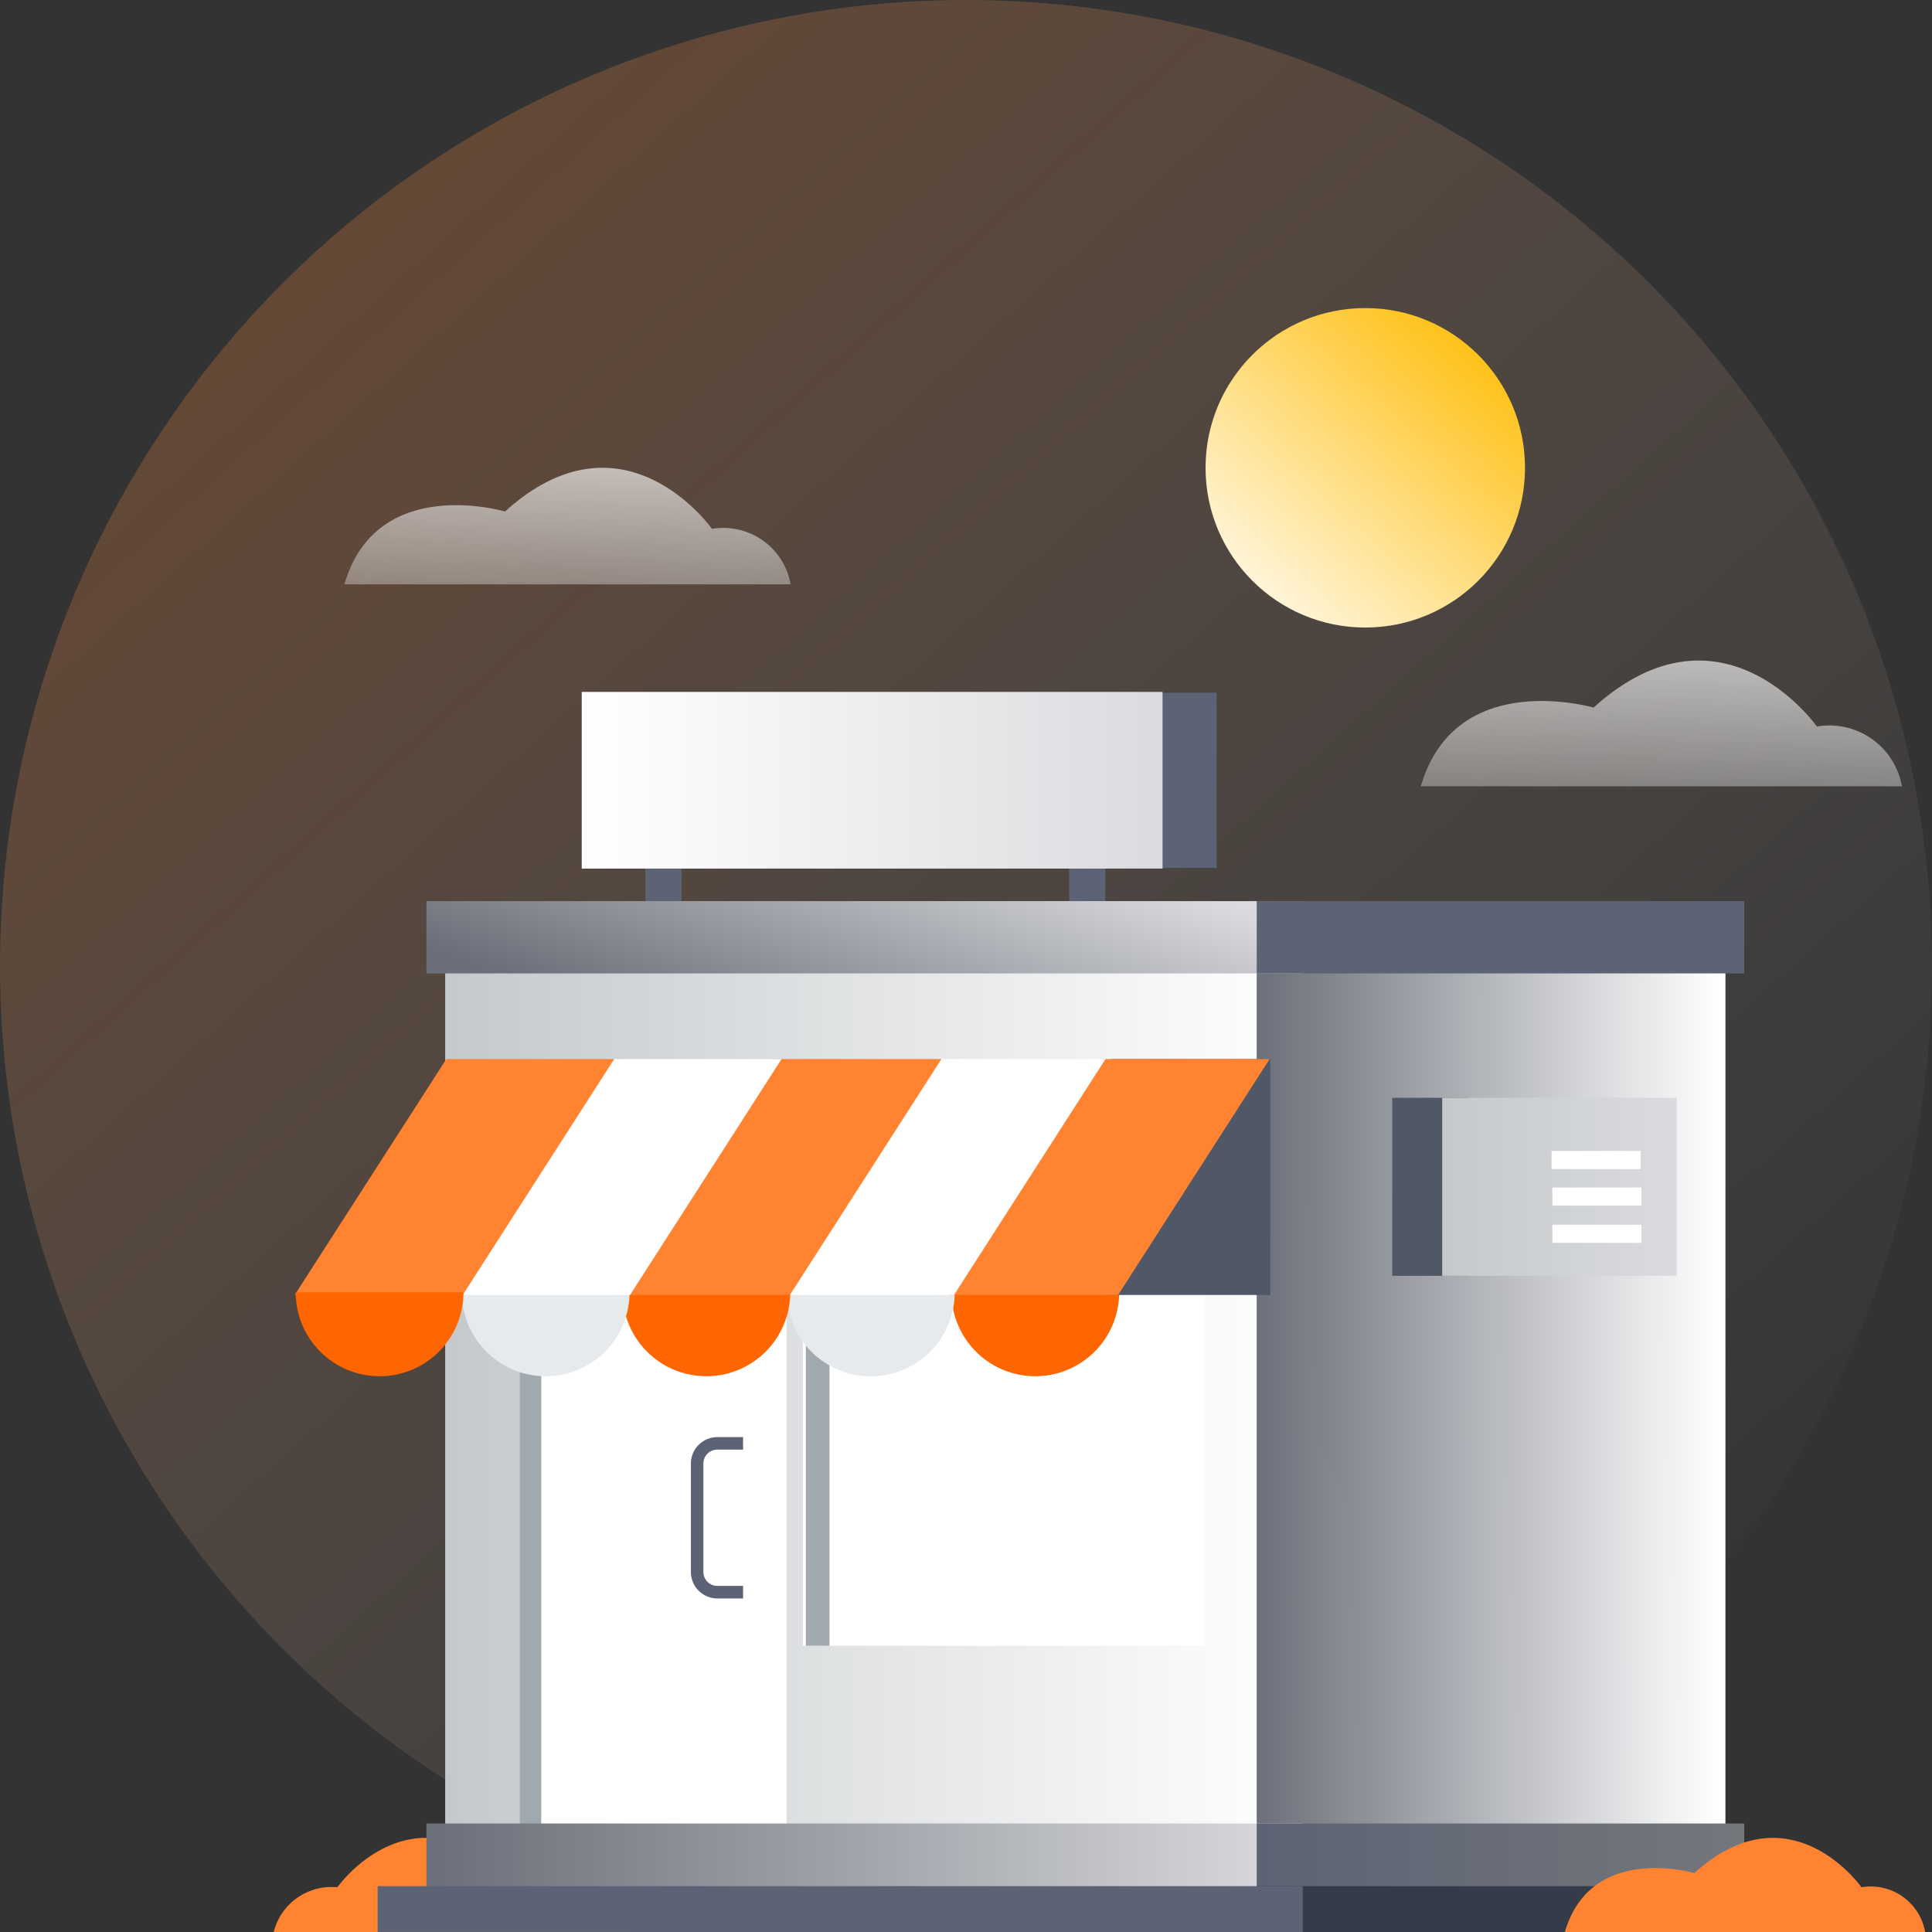 <svg xmlns="http://www.w3.org/2000/svg" xmlns:xlink="http://www.w3.org/1999/xlink" width="139" height="139" viewBox="0 0 139 139">
  <rect x="0" y="0" width="139" height="139" fill="#333333" stroke="none"/>
  <defs>
    <linearGradient id="linear-gradient" x1="0.177" y1="0.047" x2="0.91" y2="0.862" gradientUnits="objectBoundingBox">
      <stop offset="0" stop-color="#ff8331" stop-opacity="0.251"/>
      <stop offset="1" stop-color="#fff" stop-opacity="0"/>
    </linearGradient>
    <linearGradient id="linear-gradient-2" y1="0.5" x2="1" y2="0.5" gradientUnits="objectBoundingBox">
      <stop offset="0" stop-color="#c5c9cc"/>
      <stop offset="1" stop-color="#fff"/>
    </linearGradient>
    <linearGradient id="linear-gradient-3" x1="-0.003" y1="0.498" x2="0.984" y2="0.502" gradientUnits="objectBoundingBox">
      <stop offset="0" stop-color="#6a6f79"/>
      <stop offset="1" stop-color="#fff"/>
    </linearGradient>
    <linearGradient id="linear-gradient-4" y1="0.5" x2="1" y2="0.5" gradientUnits="objectBoundingBox">
      <stop offset="0" stop-color="#c5c9cc"/>
      <stop offset="1" stop-color="#dadbde"/>
    </linearGradient>
    <linearGradient id="linear-gradient-5" y1="0.5" x2="1" y2="0.5" gradientUnits="objectBoundingBox">
      <stop offset="0" stop-color="#fff"/>
      <stop offset="1" stop-color="#dadbde"/>
    </linearGradient>
    <linearGradient id="linear-gradient-6" x1="0.001" y1="0.617" x2="0.992" y2="0.386" gradientUnits="objectBoundingBox">
      <stop offset="0" stop-color="#6a6f79"/>
      <stop offset="1" stop-color="#dadbde"/>
    </linearGradient>
    <linearGradient id="linear-gradient-7" x1="0" y1="0.5" x2="1" y2="0.5" xlink:href="#linear-gradient-6"/>
    <linearGradient id="linear-gradient-8" y1="0.5" x2="1" y2="0.5" gradientUnits="objectBoundingBox">
      <stop offset="0" stop-color="#5c6374"/>
      <stop offset="1" stop-color="#74777c"/>
    </linearGradient>
    <linearGradient id="linear-gradient-9" y1="1" x2="0.895" gradientUnits="objectBoundingBox">
      <stop offset="0" stop-color="#fff"/>
      <stop offset="1" stop-color="#fb0"/>
    </linearGradient>
    <linearGradient id="linear-gradient-10" x1="0.5" y1="1.816" x2="0.658" y2="-0.473" gradientUnits="objectBoundingBox">
      <stop offset="0" stop-color="#fff" stop-opacity="0"/>
      <stop offset="1" stop-color="#fff"/>
    </linearGradient>
  </defs>
  <g id="그룹_4143" data-name="그룹 4143" transform="translate(-387 -1241)">
    <circle id="타원_11" data-name="타원 11" cx="69.5" cy="69.5" r="69.5" transform="translate(387 1241)" fill="url(#linear-gradient)"/>
    <g id="_x31_" transform="translate(406.692 1263.165)">
      <g id="그룹_3903" data-name="그룹 3903" transform="translate(0 0)">
        <path id="패스_1093" data-name="패스 1093" d="M200.918,1060.089H175a4.282,4.282,0,0,1,4.578-3.216s5.118-7.266,12.032-1.021C191.6,1055.851,199.052,1053.656,200.918,1060.089Z" transform="translate(-175 -943.254)" fill="#ff8331"/>
        <rect id="사각형_1527" data-name="사각형 1527" width="61.696" height="65.957" transform="translate(12.337 44.727)" fill="url(#linear-gradient-2)"/>
        <rect id="사각형_1528" data-name="사각형 1528" width="28.923" height="26.822" transform="translate(38.072 69.421)" fill="#fff"/>
        <path id="패스_1094" data-name="패스 1094" d="M611.067,716A6.033,6.033,0,1,1,599,716Z" transform="translate(-550.238 -645.184)" fill="#f60"/>
        <rect id="사각형_1529" data-name="사각형 1529" width="1.702" height="26.822" transform="translate(38.285 69.421)" fill="#a0a9ae"/>
        <path id="패스_1095" data-name="패스 1095" d="M508.079,716A6.039,6.039,0,0,1,496,716Z" transform="translate(-459.083 -645.184)" fill="#e6eaec"/>
        <rect id="사각형_1530" data-name="사각형 1530" width="33.724" height="65.957" transform="translate(70.723 44.727)" fill="url(#linear-gradient-3)"/>
        <rect id="사각형_1531" data-name="사각형 1531" width="11.41" height="16.973" transform="translate(60.282 54.03)" fill="#505767"/>
        <path id="패스_1096" data-name="패스 1096" d="M610.1,572.2h12.079l-10.9,16.973H599.2Z" transform="translate(-550.527 -518.17)" fill="#ff8331"/>
        <path id="패스_1097" data-name="패스 1097" d="M507.2,572.2h12.079l-10.9,16.973H496.3Z" transform="translate(-459.434 -518.17)" fill="#fff"/>
        <rect id="사각형_1532" data-name="사각형 1532" width="19.215" height="42.434" transform="translate(17.689 69.201)" fill="#fff"/>
        <path id="패스_1098" data-name="패스 1098" d="M405.267,716a6.033,6.033,0,0,1-12.067,0Z" transform="translate(-368.106 -645.184)" fill="#f60"/>
        <path id="패스_1099" data-name="패스 1099" d="M404.3,572.2h12.079l-10.9,16.973H393.4Z" transform="translate(-368.341 -518.17)" fill="#ff8331"/>
        <rect id="사각형_1533" data-name="사각형 1533" width="1.561" height="42.434" transform="translate(17.689 69.201)" fill="#a0a9ae"/>
        <path id="패스_1100" data-name="패스 1100" d="M302.367,716a6.033,6.033,0,0,1-12.067,0Z" transform="translate(-276.766 -645.184)" fill="#e6eaec"/>
        <path id="패스_1101" data-name="패스 1101" d="M301.4,572.2h12.079l-10.9,16.973H290.5Z" transform="translate(-276.942 -518.17)" fill="#fff"/>
        <path id="패스_1102" data-name="패스 1102" d="M199.036,572.2h12.079l-10.9,16.973H188.2a.04.04,0,0,1-.035-.059Z" transform="translate(-186.617 -518.17)" fill="#ff8331"/>
        <path id="패스_1103" data-name="패스 1103" d="M200.567,716a6.033,6.033,0,0,1-12.067,0Z" transform="translate(-186.915 -645.184)" fill="#f60"/>
        <g id="그룹_3902" data-name="그룹 3902" transform="translate(30.014 81.229)">
          <path id="패스_1104" data-name="패스 1104" d="M439.356,817.409H437.5a1.909,1.909,0,0,1-1.9-1.9V807.7a1.909,1.909,0,0,1,1.9-1.9h1.855v.9H437.5a1,1,0,0,0-1,1v7.806a1,1,0,0,0,1,1h1.855Z" transform="translate(-435.6 -805.8)" fill="#5c6374"/>
        </g>
        <rect id="사각형_1534" data-name="사각형 1534" width="5.4" height="12.806" transform="translate(80.473 56.819)" fill="#505767"/>
        <rect id="사각형_1535" data-name="사각형 1535" width="16.868" height="12.806" transform="translate(84.069 56.819)" fill="url(#linear-gradient-4)"/>
        <rect id="사각형_1536" data-name="사각형 1536" width="6.409" height="1.303" transform="translate(91.937 60.643)" fill="#fff"/>
        <rect id="사각형_1537" data-name="사각형 1537" width="6.409" height="1.303" transform="translate(91.995 63.274)" fill="#fff"/>
        <rect id="사각형_1538" data-name="사각형 1538" width="6.409" height="1.303" transform="translate(91.995 65.951)" fill="#fff"/>
        <rect id="사각형_1539" data-name="사각형 1539" width="2.606" height="4.801" transform="translate(26.737 38.607)" fill="#5c6374"/>
        <rect id="사각형_1540" data-name="사각형 1540" width="2.606" height="4.801" transform="translate(57.229 38.654)" fill="#5c6374"/>
        <rect id="사각형_1541" data-name="사각형 1541" width="41.788" height="12.607" transform="translate(26.052 27.673)" fill="#5c6374"/>
        <rect id="사각형_1542" data-name="사각형 1542" width="41.788" height="12.712" transform="translate(22.161 27.615)" fill="url(#linear-gradient-5)"/>
        <rect id="사각형_1543" data-name="사각형 1543" width="63.046" height="5.2" transform="translate(10.987 42.668)" fill="url(#linear-gradient-6)"/>
        <rect id="사각형_1544" data-name="사각형 1544" width="63.046" height="5.2" transform="translate(10.987 109.029)" fill="url(#linear-gradient-7)"/>
        <rect id="사각형_1545" data-name="사각형 1545" width="35.074" height="5.2" transform="translate(70.723 109.029)" fill="url(#linear-gradient-8)"/>
        <rect id="사각형_1546" data-name="사각형 1546" width="36.729" height="3.298" transform="translate(70.723 113.536)" fill="#353c49"/>
        <rect id="사각형_1547" data-name="사각형 1547" width="66.556" height="3.298" transform="translate(7.477 113.536)" fill="#5c6374"/>
        <rect id="사각형_1548" data-name="사각형 1548" width="35.074" height="5.2" transform="translate(70.723 42.668)" fill="#5c6374"/>
        <circle id="타원_243" data-name="타원 243" cx="11.492" cy="11.492" r="11.492" transform="translate(67.043)" fill="url(#linear-gradient-9)"/>
        <path id="패스_1105" data-name="패스 1105" d="M985.2,1060.089h25.918a3.968,3.968,0,0,0-4.578-3.216s-5.118-7.266-12.031-1.021C994.52,1055.851,987.066,1053.656,985.2,1060.089Z" transform="translate(-892.303 -943.254)" fill="#ff8331"/>
        <path id="패스_1106" data-name="패스 1106" d="M330.1,242.946h32.1a4.91,4.91,0,0,0-5.657-3.99s-6.332-8.992-14.888-1.251C341.633,237.706,332.4,234.966,330.1,242.946Z" transform="translate(-325.011 -223.07)" fill="url(#linear-gradient-10)"/>
        <path id="패스_1107" data-name="패스 1107" d="M867.1,353.86h34.612a5.3,5.3,0,0,0-6.114-4.3s-6.835-9.7-16.068-1.364C879.547,348.217,869.593,345.27,867.1,353.86Z" transform="translate(-784.568 -319.455)" fill="url(#linear-gradient-10)"/>
      </g>
    </g>
  </g>
</svg>
